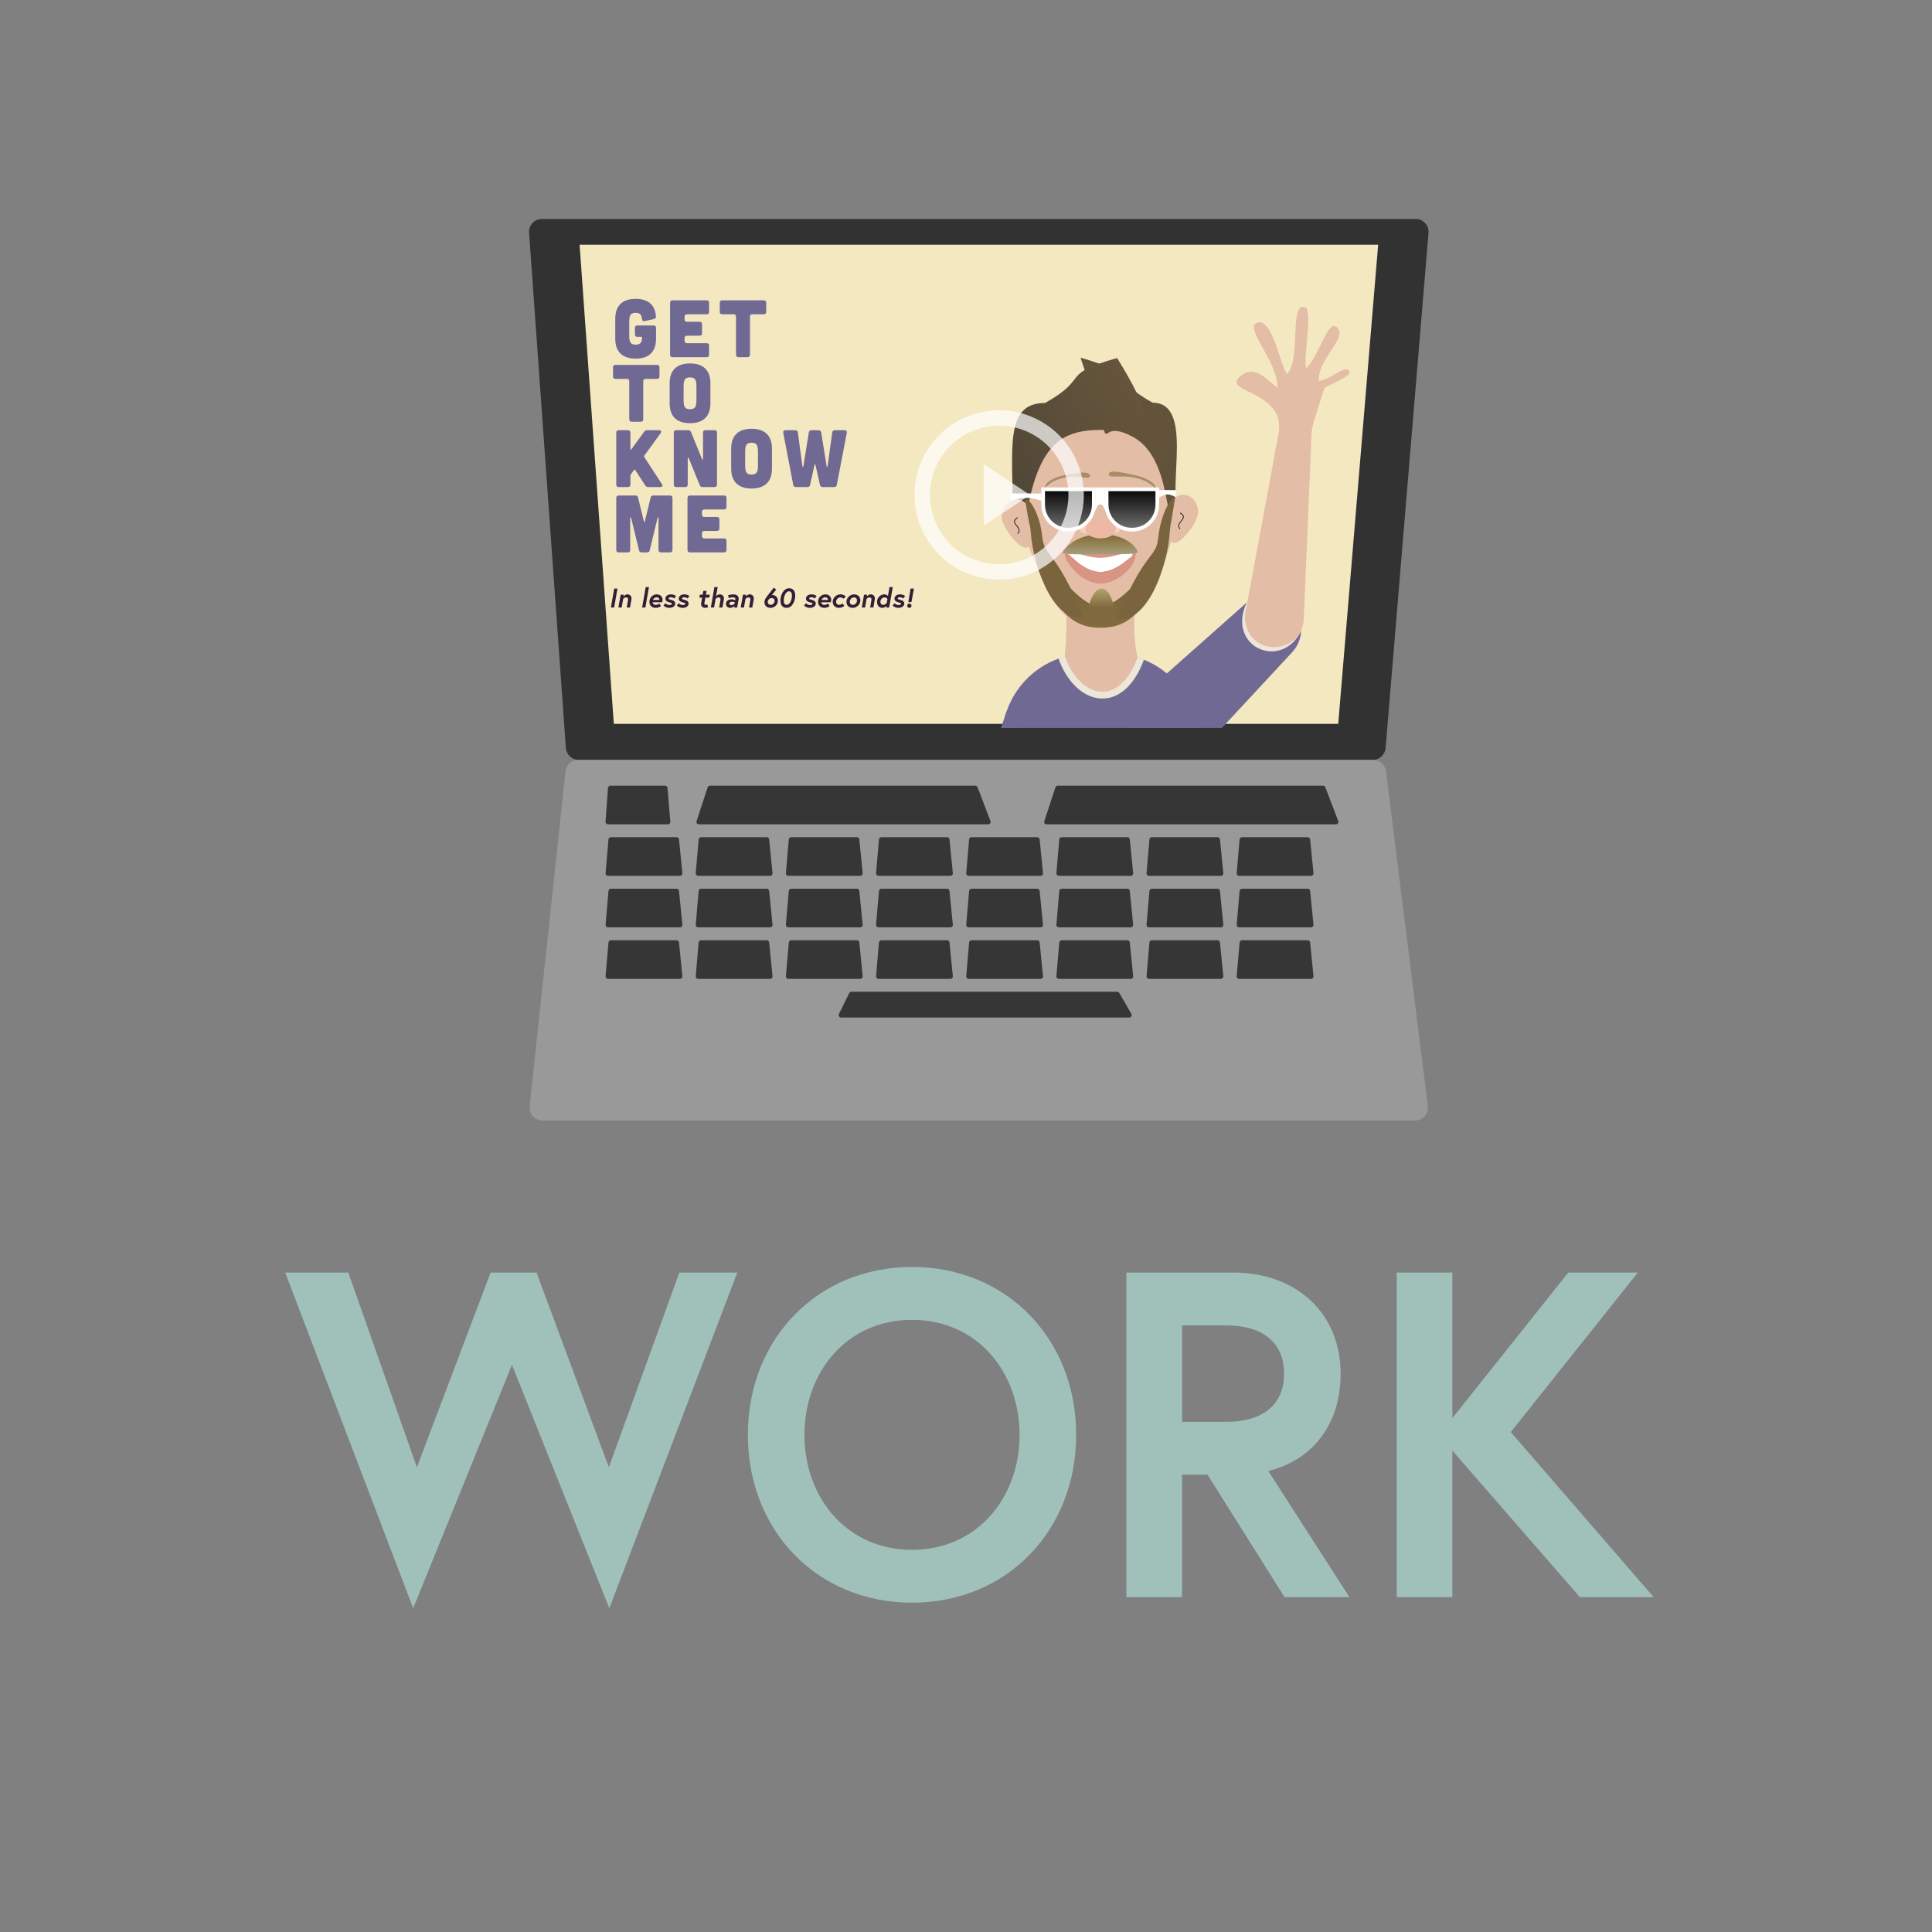 <svg width="150" height="150" viewBox="0 0 150 150" fill="none" xmlns="http://www.w3.org/2000/svg">
<rect x="0" y="0" width="150" height="150" fill="#808080" stroke="none"/>
<path d="M57.244 98.8H52.744L47.272 113.92L41.656 98.8H38.092L32.368 113.92L27.04 98.8H22.144L32.08 124.864L39.748 105.964L47.308 124.864L57.244 98.8ZM70.808 98.368C63.464 98.368 58.064 103.948 58.064 111.4C58.064 118.852 63.464 124.432 70.808 124.432C78.152 124.432 83.552 118.852 83.552 111.4C83.552 103.948 78.152 98.368 70.808 98.368ZM70.808 120.328C65.732 120.328 62.456 116.26 62.456 111.4C62.456 106.54 65.732 102.472 70.808 102.472C75.884 102.472 79.16 106.54 79.16 111.4C79.16 116.26 75.884 120.328 70.808 120.328ZM87.453 124H91.773V114.496H93.753L99.729 124H104.769L98.469 114.208C102.069 113.308 104.085 110.428 104.085 106.648C104.085 102.04 100.737 98.8 95.733 98.8H87.453V124ZM95.193 110.392H91.773V102.904H95.193C97.965 102.904 99.693 104.164 99.693 106.648C99.693 109.132 97.965 110.392 95.193 110.392ZM112.761 98.8H108.441V124H112.761V112.624L122.661 124H128.385L117.297 111.184L127.161 98.8H121.761L112.761 110.104V98.8Z" fill="#A0C1B9"/>
<path d="M41.077 18.071C41.035 17.492 41.494 17 42.074 17H109.913C110.498 17 110.958 17.5 110.91 18.083L107.576 58.083C107.533 58.601 107.1 59 106.58 59H44.931C44.407 59 43.971 58.595 43.934 58.071L41.077 18.071Z" fill="#323232"/>
<path d="M45 19H107L103.9 56.2H47.657L45 19Z" fill="#F4E8C1"/>
<path d="M41.119 85.894C41.055 86.484 41.518 87 42.113 87H109.867C110.469 87 110.934 86.473 110.859 85.876L107.609 59.876C107.547 59.376 107.122 59 106.617 59H44.899C44.388 59 43.959 59.385 43.904 59.894L41.119 85.894Z" fill="#999999"/>
<path d="M47.014 63.799C47.007 63.908 47.093 64 47.202 64H51.858C51.968 64 52.054 63.906 52.045 63.797L51.824 61.172C51.816 61.075 51.734 61 51.637 61H47.391C47.293 61 47.212 61.076 47.204 61.174L47.014 63.799Z" fill="#363636"/>
<path d="M54.081 63.754C54.041 63.875 54.131 64 54.259 64H76.727C76.859 64 76.95 63.868 76.902 63.745L75.896 61.12C75.868 61.048 75.799 61 75.721 61H55.121C55.041 61 54.969 61.052 54.943 61.129L54.081 63.754Z" fill="#363636"/>
<path d="M81.081 63.754C81.041 63.875 81.131 64 81.259 64H103.727C103.859 64 103.949 63.868 103.902 63.745L102.896 61.12C102.868 61.048 102.799 61 102.721 61H82.121C82.04 61 81.969 61.052 81.943 61.129L81.081 63.754Z" fill="#363636"/>
<path d="M65.133 78.73C65.072 78.854 65.162 79 65.301 79H87.676C87.82 79 87.91 78.844 87.838 78.719L86.904 77.094C86.871 77.036 86.809 77 86.742 77H66.102C66.031 77 65.966 77.041 65.934 77.105L65.133 78.73Z" fill="#363636"/>
<path d="M54.017 67.796C54.008 67.906 54.094 68 54.204 68H59.793C59.904 68 59.99 67.904 59.979 67.794L59.717 65.169C59.707 65.073 59.627 65 59.53 65H54.429C54.332 65 54.251 65.075 54.242 65.171L54.017 67.796Z" fill="#363636"/>
<path d="M47.017 67.796C47.008 67.906 47.094 68 47.204 68H52.793C52.904 68 52.99 67.904 52.979 67.794L52.717 65.169C52.707 65.073 52.627 65 52.53 65H47.429C47.332 65 47.251 65.075 47.242 65.171L47.017 67.796Z" fill="#363636"/>
<path d="M61.017 67.796C61.008 67.906 61.094 68 61.204 68H66.793C66.904 68 66.99 67.904 66.979 67.794L66.717 65.169C66.707 65.073 66.627 65 66.53 65H61.429C61.332 65 61.251 65.075 61.242 65.171L61.017 67.796Z" fill="#363636"/>
<path d="M68.017 67.796C68.008 67.906 68.094 68 68.204 68H73.793C73.904 68 73.99 67.904 73.979 67.794L73.717 65.169C73.707 65.073 73.627 65 73.53 65H68.429C68.332 65 68.251 65.075 68.242 65.171L68.017 67.796Z" fill="#363636"/>
<path d="M75.017 67.796C75.008 67.906 75.094 68 75.204 68H80.793C80.904 68 80.99 67.904 80.979 67.794L80.717 65.169C80.707 65.073 80.627 65 80.53 65H75.429C75.332 65 75.251 65.075 75.242 65.171L75.017 67.796Z" fill="#363636"/>
<path d="M82.017 67.796C82.008 67.906 82.094 68 82.204 68H87.793C87.904 68 87.99 67.904 87.979 67.794L87.717 65.169C87.707 65.073 87.627 65 87.53 65H82.429C82.332 65 82.251 65.075 82.242 65.171L82.017 67.796Z" fill="#363636"/>
<path d="M89.017 67.796C89.008 67.906 89.094 68 89.204 68H94.793C94.904 68 94.99 67.904 94.979 67.794L94.717 65.169C94.707 65.073 94.627 65 94.53 65H89.429C89.332 65 89.251 65.075 89.242 65.171L89.017 67.796Z" fill="#363636"/>
<path d="M96.017 67.796C96.008 67.906 96.094 68 96.204 68H101.793C101.904 68 101.99 67.904 101.979 67.794L101.717 65.169C101.707 65.073 101.627 65 101.53 65H96.429C96.332 65 96.251 65.075 96.242 65.171L96.017 67.796Z" fill="#363636"/>
<path d="M54.017 71.796C54.008 71.906 54.094 72 54.204 72H59.793C59.904 72 59.99 71.904 59.979 71.794L59.717 69.169C59.707 69.073 59.627 69 59.53 69H54.429C54.332 69 54.251 69.075 54.242 69.171L54.017 71.796Z" fill="#363636"/>
<path d="M47.017 71.796C47.008 71.906 47.094 72 47.204 72H52.793C52.904 72 52.99 71.904 52.979 71.794L52.717 69.169C52.707 69.073 52.627 69 52.53 69H47.429C47.332 69 47.251 69.075 47.242 69.171L47.017 71.796Z" fill="#363636"/>
<path d="M61.017 71.796C61.008 71.906 61.094 72 61.204 72H66.793C66.904 72 66.99 71.904 66.979 71.794L66.717 69.169C66.707 69.073 66.627 69 66.53 69H61.429C61.332 69 61.251 69.075 61.242 69.171L61.017 71.796Z" fill="#363636"/>
<path d="M68.017 71.796C68.008 71.906 68.094 72 68.204 72H73.793C73.904 72 73.99 71.904 73.979 71.794L73.717 69.169C73.707 69.073 73.627 69 73.53 69H68.429C68.332 69 68.251 69.075 68.242 69.171L68.017 71.796Z" fill="#363636"/>
<path d="M75.017 71.796C75.008 71.906 75.094 72 75.204 72H80.793C80.904 72 80.99 71.904 80.979 71.794L80.717 69.169C80.707 69.073 80.627 69 80.53 69H75.429C75.332 69 75.251 69.075 75.242 69.171L75.017 71.796Z" fill="#363636"/>
<path d="M82.017 71.796C82.008 71.906 82.094 72 82.204 72H87.793C87.904 72 87.99 71.904 87.979 71.794L87.717 69.169C87.707 69.073 87.627 69 87.53 69H82.429C82.332 69 82.251 69.075 82.242 69.171L82.017 71.796Z" fill="#363636"/>
<path d="M89.017 71.796C89.008 71.906 89.094 72 89.204 72H94.793C94.904 72 94.99 71.904 94.979 71.794L94.717 69.169C94.707 69.073 94.627 69 94.53 69H89.429C89.332 69 89.251 69.075 89.242 69.171L89.017 71.796Z" fill="#363636"/>
<path d="M96.017 71.796C96.008 71.906 96.094 72 96.204 72H101.793C101.904 72 101.99 71.904 101.979 71.794L101.717 69.169C101.707 69.073 101.627 69 101.53 69H96.429C96.332 69 96.251 69.075 96.242 69.171L96.017 71.796Z" fill="#363636"/>
<path d="M54.017 75.796C54.008 75.906 54.094 76 54.204 76H59.793C59.904 76 59.99 75.904 59.979 75.794L59.717 73.169C59.707 73.073 59.627 73 59.53 73H54.429C54.332 73 54.251 73.075 54.242 73.171L54.017 75.796Z" fill="#363636"/>
<path d="M47.017 75.796C47.008 75.906 47.094 76 47.204 76H52.793C52.904 76 52.99 75.904 52.979 75.794L52.717 73.169C52.707 73.073 52.627 73 52.53 73H47.429C47.332 73 47.251 73.075 47.242 73.171L47.017 75.796Z" fill="#363636"/>
<path d="M61.017 75.796C61.008 75.906 61.094 76 61.204 76H66.793C66.904 76 66.99 75.904 66.979 75.794L66.717 73.169C66.707 73.073 66.627 73 66.53 73H61.429C61.332 73 61.251 73.075 61.242 73.171L61.017 75.796Z" fill="#363636"/>
<path d="M68.017 75.796C68.008 75.906 68.094 76 68.204 76H73.793C73.904 76 73.99 75.904 73.979 75.794L73.717 73.169C73.707 73.073 73.627 73 73.53 73H68.429C68.332 73 68.251 73.075 68.242 73.171L68.017 75.796Z" fill="#363636"/>
<path d="M75.017 75.796C75.008 75.906 75.094 76 75.204 76H80.793C80.904 76 80.99 75.904 80.979 75.794L80.717 73.169C80.707 73.073 80.627 73 80.53 73H75.429C75.332 73 75.251 73.075 75.242 73.171L75.017 75.796Z" fill="#363636"/>
<path d="M82.017 75.796C82.008 75.906 82.094 76 82.204 76H87.793C87.904 76 87.99 75.904 87.979 75.794L87.717 73.169C87.707 73.073 87.627 73 87.53 73H82.429C82.332 73 82.251 73.075 82.242 73.171L82.017 75.796Z" fill="#363636"/>
<path d="M89.017 75.796C89.008 75.906 89.094 76 89.204 76H94.793C94.904 76 94.99 75.904 94.979 75.794L94.717 73.169C94.707 73.073 94.627 73 94.53 73H89.429C89.332 73 89.251 73.075 89.242 73.171L89.017 75.796Z" fill="#363636"/>
<path d="M96.017 75.796C96.008 75.906 96.094 76 96.204 76H101.793C101.904 76 101.99 75.904 101.979 75.794L101.717 73.169C101.707 73.073 101.627 73 101.53 73H96.429C96.332 73 96.251 73.075 96.242 73.171L96.017 75.796Z" fill="#363636"/>
<g clip-path="url(#clip0_141_3068)">
<path d="M50.016 35.476C49.991 35.444 49.997 35.419 50.016 35.388L51.29 33.635C51.378 33.502 51.328 33.401 51.17 33.401H50.236C50.136 33.401 50.066 33.439 50.01 33.521L49.019 34.883C48.988 34.934 48.944 34.921 48.944 34.858V33.59C48.944 33.464 48.881 33.401 48.755 33.401H48.035C47.916 33.401 47.846 33.464 47.846 33.59V37.627C47.846 37.746 47.916 37.816 48.035 37.816H48.755C48.881 37.816 48.944 37.746 48.944 37.627V36.927C48.944 36.895 48.95 36.87 48.969 36.845L49.227 36.491C49.253 36.454 49.291 36.454 49.316 36.491L50.098 37.69C50.154 37.778 50.224 37.816 50.325 37.816H51.271C51.422 37.816 51.479 37.715 51.391 37.589L50.016 35.476ZM53.428 33.401C53.535 33.401 53.605 33.445 53.649 33.546L54.506 35.646C54.532 35.703 54.582 35.691 54.582 35.627V33.59C54.582 33.464 54.651 33.401 54.771 33.401H55.477C55.604 33.401 55.667 33.464 55.667 33.59V37.627C55.667 37.746 55.604 37.816 55.477 37.816H54.55C54.443 37.816 54.374 37.772 54.33 37.671L53.472 35.571C53.447 35.514 53.396 35.526 53.396 35.59V37.627C53.396 37.746 53.333 37.816 53.207 37.816H52.501C52.381 37.816 52.312 37.746 52.312 37.627V33.59C52.312 33.464 52.381 33.401 52.501 33.401H53.428ZM59.935 34.82C59.935 34.404 59.847 33.288 58.352 33.288C56.858 33.288 56.769 34.404 56.769 34.82V36.397C56.769 36.813 56.858 37.929 58.352 37.929C59.847 37.929 59.935 36.813 59.935 36.397V34.82ZM58.85 36.063C58.85 36.548 58.819 36.845 58.352 36.845C57.886 36.845 57.854 36.548 57.854 36.063V35.154C57.854 34.669 57.886 34.372 58.352 34.372C58.819 34.372 58.85 34.669 58.85 35.154V36.063ZM60.812 33.609C60.787 33.477 60.85 33.401 60.982 33.401H61.733C61.846 33.401 61.928 33.458 61.941 33.565L62.3 36.195C62.313 36.258 62.363 36.258 62.376 36.195L62.799 33.565C62.818 33.458 62.893 33.401 63.007 33.401H63.549C63.663 33.401 63.738 33.458 63.757 33.565L64.18 36.195C64.192 36.258 64.243 36.258 64.255 36.195L64.615 33.565C64.627 33.458 64.709 33.401 64.823 33.401H65.573C65.706 33.401 65.769 33.477 65.744 33.609L64.968 37.652C64.949 37.759 64.873 37.816 64.76 37.816H63.871C63.757 37.816 63.688 37.759 63.663 37.652L63.316 36.1C63.303 36.037 63.253 36.037 63.24 36.1L62.893 37.652C62.868 37.759 62.799 37.816 62.685 37.816H61.796C61.682 37.816 61.607 37.759 61.588 37.652L60.812 33.609Z" fill="#706993"/>
<path d="M49.341 38.473C49.455 38.473 49.518 38.536 49.543 38.643L49.991 40.478C50.003 40.541 50.054 40.541 50.066 40.478L50.514 38.643C50.539 38.536 50.602 38.473 50.716 38.473H52.021C52.147 38.473 52.21 38.536 52.21 38.662V42.698C52.21 42.818 52.147 42.887 52.021 42.887H51.315C51.195 42.887 51.126 42.818 51.126 42.698V40.213C51.126 40.169 51.069 40.163 51.056 40.207L50.445 42.723C50.419 42.831 50.35 42.887 50.236 42.887H49.82C49.707 42.887 49.637 42.831 49.612 42.723L49 40.207C48.988 40.163 48.931 40.169 48.931 40.213V42.698C48.931 42.818 48.868 42.887 48.742 42.887H48.035C47.909 42.887 47.846 42.818 47.846 42.698V38.662C47.846 38.536 47.909 38.473 48.035 38.473H49.341ZM56.215 38.473C56.341 38.473 56.404 38.536 56.404 38.662V39.368C56.404 39.488 56.341 39.557 56.215 39.557H54.689C54.569 39.557 54.5 39.62 54.5 39.747V39.949C54.5 40.068 54.569 40.138 54.689 40.138H55.666C55.792 40.138 55.856 40.201 55.856 40.327V41.033C55.856 41.153 55.792 41.222 55.666 41.222H54.689C54.569 41.222 54.5 41.285 54.5 41.412V41.613C54.5 41.733 54.569 41.803 54.689 41.803H56.215C56.341 41.803 56.404 41.866 56.404 41.992V42.698C56.404 42.824 56.341 42.887 56.215 42.887H53.566C53.447 42.887 53.377 42.818 53.377 42.698V38.662C53.377 38.536 53.447 38.473 53.566 38.473H56.215Z" fill="#706993"/>
<path d="M48.855 29.604C48.855 29.478 48.792 29.415 48.666 29.415H47.783C47.663 29.415 47.594 29.345 47.594 29.225V28.519C47.594 28.393 47.663 28.33 47.783 28.33H51.012C51.138 28.33 51.201 28.393 51.201 28.519V29.225C51.201 29.345 51.138 29.415 51.012 29.415H50.129C50.01 29.415 49.94 29.478 49.94 29.604V32.555C49.94 32.675 49.877 32.744 49.751 32.744H49.045C48.925 32.744 48.855 32.675 48.855 32.555V29.604ZM55.156 29.749C55.156 29.333 55.068 28.216 53.573 28.216C52.078 28.216 51.99 29.333 51.99 29.749V31.325C51.99 31.742 52.078 32.858 53.573 32.858C55.068 32.858 55.156 31.742 55.156 31.325V29.749ZM54.071 30.991C54.071 31.477 54.039 31.773 53.573 31.773C53.106 31.773 53.075 31.477 53.075 30.991V30.083C53.075 29.597 53.106 29.301 53.573 29.301C54.039 29.301 54.071 29.597 54.071 30.083V30.991Z" fill="#706993"/>
<path d="M47.769 26.311C47.769 26.728 47.857 27.844 49.352 27.844C50.846 27.844 50.935 26.728 50.935 26.311V25.46C50.935 25.334 50.872 25.271 50.746 25.271H49.484C49.364 25.271 49.295 25.334 49.295 25.46V25.965C49.295 26.084 49.364 26.154 49.484 26.154H49.85C49.85 26.463 49.819 26.759 49.352 26.759C48.885 26.759 48.854 26.463 48.854 25.977V25.069C48.854 24.583 48.885 24.287 49.352 24.287C49.711 24.287 49.819 24.464 49.844 24.766C49.856 24.899 49.926 24.956 50.052 24.93L50.764 24.773C50.878 24.747 50.935 24.678 50.928 24.564C50.897 24.073 50.676 23.202 49.352 23.202C47.857 23.202 47.769 24.319 47.769 24.735V26.311ZM54.864 23.316C54.99 23.316 55.053 23.379 55.053 23.505V24.211C55.053 24.331 54.99 24.401 54.864 24.401H53.338C53.218 24.401 53.149 24.464 53.149 24.59V24.791C53.149 24.911 53.218 24.981 53.338 24.981H54.316C54.442 24.981 54.505 25.044 54.505 25.17V25.876C54.505 25.996 54.442 26.065 54.316 26.065H53.338C53.218 26.065 53.149 26.128 53.149 26.255V26.456C53.149 26.576 53.218 26.646 53.338 26.646H54.864C54.99 26.646 55.053 26.709 55.053 26.835V27.541C55.053 27.667 54.99 27.73 54.864 27.73H52.215C52.096 27.73 52.026 27.661 52.026 27.541V23.505C52.026 23.379 52.096 23.316 52.215 23.316H54.864ZM57.144 24.59C57.144 24.464 57.08 24.401 56.954 24.401H56.071C55.952 24.401 55.882 24.331 55.882 24.211V23.505C55.882 23.379 55.952 23.316 56.071 23.316H59.3C59.426 23.316 59.489 23.379 59.489 23.505V24.211C59.489 24.331 59.426 24.401 59.3 24.401H58.417C58.298 24.401 58.228 24.464 58.228 24.59V27.541C58.228 27.661 58.165 27.73 58.039 27.73H57.333C57.213 27.73 57.144 27.661 57.144 27.541V24.59Z" fill="#706993"/>
<path d="M47.429 47.169H47.681L47.94 45.697H47.688L47.429 47.169ZM48.715 46.147C48.522 46.147 48.398 46.318 48.398 46.318L48.423 46.173H48.188L48.013 47.169H48.265L48.383 46.501C48.383 46.501 48.48 46.383 48.61 46.383C48.719 46.383 48.787 46.444 48.761 46.587L48.661 47.169H48.913L49.022 46.545C49.064 46.305 48.915 46.147 48.715 46.147ZM49.854 47.169H50.106L50.386 45.58H50.134L49.854 47.169ZM50.98 46.147C50.696 46.147 50.419 46.393 50.419 46.721C50.419 46.969 50.579 47.194 50.913 47.194C51.155 47.194 51.316 47.056 51.316 47.056L51.199 46.862C51.199 46.862 51.087 46.963 50.913 46.963C50.755 46.963 50.667 46.849 50.665 46.761H51.413C51.438 46.633 51.441 46.599 51.441 46.568C51.441 46.316 51.26 46.147 50.98 46.147ZM50.692 46.578C50.719 46.49 50.82 46.377 50.98 46.377C51.134 46.377 51.197 46.475 51.197 46.559C51.197 46.566 51.194 46.572 51.194 46.578H50.692ZM51.514 47.014C51.514 47.014 51.687 47.194 51.962 47.194C52.194 47.194 52.425 47.081 52.425 46.864C52.425 46.677 52.269 46.61 52.118 46.576C51.968 46.543 51.91 46.522 51.91 46.471C51.91 46.393 52.011 46.368 52.088 46.368C52.223 46.368 52.355 46.463 52.355 46.463L52.486 46.271C52.486 46.271 52.339 46.147 52.088 46.147C51.832 46.147 51.662 46.297 51.662 46.475C51.662 46.646 51.805 46.732 51.979 46.77C52.111 46.799 52.168 46.812 52.168 46.871C52.168 46.946 52.074 46.974 51.962 46.974C51.784 46.974 51.662 46.833 51.662 46.833L51.514 47.014ZM52.552 47.014C52.552 47.014 52.724 47.194 52.999 47.194C53.231 47.194 53.462 47.081 53.462 46.864C53.462 46.677 53.306 46.61 53.155 46.576C53.006 46.543 52.947 46.522 52.947 46.471C52.947 46.393 53.048 46.368 53.126 46.368C53.26 46.368 53.393 46.463 53.393 46.463L53.523 46.271C53.523 46.271 53.376 46.147 53.126 46.147C52.869 46.147 52.699 46.297 52.699 46.475C52.699 46.646 52.842 46.732 53.016 46.77C53.149 46.799 53.206 46.812 53.206 46.871C53.206 46.946 53.111 46.974 52.999 46.974C52.821 46.974 52.699 46.833 52.699 46.833L52.552 47.014ZM54.297 46.4H54.514L54.438 46.831C54.4 47.043 54.543 47.194 54.734 47.194C54.88 47.194 54.98 47.133 54.98 47.133L54.909 46.923C54.909 46.923 54.854 46.959 54.8 46.959C54.732 46.959 54.671 46.934 54.692 46.812L54.766 46.4H55.067L55.107 46.173H54.806L54.858 45.876H54.606L54.554 46.173H54.337L54.297 46.4ZM55.891 46.147C55.741 46.147 55.636 46.246 55.594 46.292L55.72 45.58H55.468L55.189 47.169H55.441L55.559 46.501C55.559 46.501 55.655 46.383 55.786 46.383C55.895 46.383 55.962 46.444 55.937 46.587L55.836 47.169H56.088L56.198 46.545C56.24 46.305 56.09 46.147 55.891 46.147ZM56.783 46.984C56.712 46.984 56.623 46.961 56.623 46.873C56.623 46.759 56.749 46.715 56.836 46.715C56.972 46.715 57.054 46.765 57.054 46.765L57.035 46.868C57.035 46.868 56.934 46.984 56.783 46.984ZM56.93 46.147C56.722 46.147 56.525 46.223 56.525 46.223L56.59 46.438C56.59 46.438 56.749 46.372 56.895 46.372C57.004 46.372 57.115 46.414 57.092 46.545L57.08 46.612C57.08 46.612 56.97 46.53 56.796 46.53C56.579 46.53 56.363 46.656 56.363 46.881C56.363 47.053 56.485 47.194 56.691 47.194C56.89 47.194 57.023 47.043 57.023 47.043L57.002 47.169H57.235L57.346 46.53C57.386 46.303 57.216 46.147 56.93 46.147ZM58.211 46.147C58.017 46.147 57.893 46.318 57.893 46.318L57.919 46.173H57.683L57.509 47.169H57.761L57.879 46.501C57.879 46.501 57.975 46.383 58.106 46.383C58.215 46.383 58.282 46.444 58.257 46.587L58.156 47.169H58.408L58.518 46.545C58.56 46.305 58.41 46.147 58.211 46.147ZM60.266 45.775L60.073 45.628C60.073 45.628 59.535 46.32 59.505 46.362C59.421 46.482 59.35 46.616 59.35 46.749C59.35 46.965 59.486 47.194 59.827 47.194C60.121 47.194 60.397 46.948 60.397 46.641C60.397 46.412 60.237 46.198 59.98 46.198C59.957 46.198 59.926 46.204 59.926 46.204L60.266 45.775ZM59.913 46.433C60.041 46.433 60.138 46.513 60.138 46.641C60.138 46.82 59.995 46.959 59.833 46.959C59.705 46.959 59.608 46.879 59.608 46.749C59.608 46.576 59.747 46.433 59.913 46.433ZM61.262 45.672C60.839 45.672 60.595 46.192 60.595 46.618C60.595 46.946 60.728 47.194 61.077 47.194C61.501 47.194 61.741 46.671 61.741 46.244C61.741 45.918 61.608 45.672 61.262 45.672ZM61.077 46.959C60.919 46.959 60.849 46.816 60.849 46.618C60.849 46.316 61.001 45.908 61.262 45.908C61.417 45.908 61.486 46.049 61.486 46.244C61.486 46.547 61.335 46.959 61.077 46.959ZM62.427 47.014C62.427 47.014 62.599 47.194 62.875 47.194C63.106 47.194 63.337 47.081 63.337 46.864C63.337 46.677 63.182 46.61 63.03 46.576C62.881 46.543 62.822 46.522 62.822 46.471C62.822 46.393 62.923 46.368 63.001 46.368C63.135 46.368 63.268 46.463 63.268 46.463L63.398 46.271C63.398 46.271 63.251 46.147 63.001 46.147C62.744 46.147 62.574 46.297 62.574 46.475C62.574 46.646 62.717 46.732 62.892 46.77C63.024 46.799 63.081 46.812 63.081 46.871C63.081 46.946 62.986 46.974 62.875 46.974C62.696 46.974 62.574 46.833 62.574 46.833L62.427 47.014ZM64.072 46.147C63.788 46.147 63.51 46.393 63.51 46.721C63.51 46.969 63.67 47.194 64.004 47.194C64.246 47.194 64.408 47.056 64.408 47.056L64.29 46.862C64.29 46.862 64.179 46.963 64.004 46.963C63.847 46.963 63.758 46.849 63.756 46.761H64.505C64.53 46.633 64.532 46.599 64.532 46.568C64.532 46.316 64.351 46.147 64.072 46.147ZM63.784 46.578C63.811 46.49 63.912 46.377 64.072 46.377C64.225 46.377 64.288 46.475 64.288 46.559C64.288 46.566 64.286 46.572 64.286 46.578H63.784ZM65.146 46.959C65.008 46.959 64.913 46.858 64.913 46.728C64.913 46.549 65.062 46.383 65.247 46.383C65.405 46.383 65.483 46.486 65.483 46.486L65.663 46.332C65.663 46.332 65.552 46.147 65.247 46.147C64.945 46.147 64.652 46.395 64.652 46.728C64.652 46.976 64.825 47.194 65.146 47.194C65.39 47.194 65.552 47.039 65.552 47.039L65.415 46.847C65.415 46.847 65.317 46.959 65.146 46.959ZM66.303 46.147C66.017 46.147 65.718 46.395 65.718 46.728C65.718 46.976 65.886 47.194 66.214 47.194C66.5 47.194 66.799 46.944 66.799 46.614C66.799 46.366 66.631 46.147 66.303 46.147ZM66.214 46.959C66.061 46.959 65.979 46.856 65.979 46.728C65.979 46.549 66.111 46.383 66.303 46.383C66.456 46.383 66.538 46.486 66.538 46.614C66.538 46.793 66.406 46.959 66.214 46.959ZM67.611 46.147C67.418 46.147 67.294 46.318 67.294 46.318L67.319 46.173H67.084L66.909 47.169H67.162L67.279 46.501C67.279 46.501 67.376 46.383 67.506 46.383C67.616 46.383 67.683 46.444 67.658 46.587L67.557 47.169H67.809L67.918 46.545C67.96 46.305 67.811 46.147 67.611 46.147ZM69.314 45.58H69.061L68.94 46.271C68.94 46.271 68.847 46.147 68.658 46.147C68.382 46.147 68.092 46.383 68.092 46.732C68.092 47.016 68.273 47.194 68.494 47.194C68.7 47.194 68.822 47.039 68.822 47.039L68.801 47.169H69.034L69.314 45.58ZM68.845 46.81C68.845 46.81 68.75 46.959 68.58 46.959C68.431 46.959 68.353 46.864 68.353 46.732C68.353 46.545 68.492 46.383 68.681 46.383C68.847 46.383 68.898 46.511 68.898 46.511L68.845 46.81ZM69.301 47.014C69.301 47.014 69.473 47.194 69.749 47.194C69.98 47.194 70.211 47.081 70.211 46.864C70.211 46.677 70.056 46.61 69.904 46.576C69.755 46.543 69.696 46.522 69.696 46.471C69.696 46.393 69.797 46.368 69.875 46.368C70.009 46.368 70.142 46.463 70.142 46.463L70.272 46.271C70.272 46.271 70.125 46.147 69.875 46.147C69.618 46.147 69.448 46.297 69.448 46.475C69.448 46.646 69.591 46.732 69.766 46.77C69.898 46.799 69.955 46.812 69.955 46.871C69.955 46.946 69.86 46.974 69.749 46.974C69.57 46.974 69.448 46.833 69.448 46.833L69.301 47.014ZM70.958 45.697H70.698L70.523 46.749H70.763L70.958 45.697ZM70.437 47.028C70.437 47.121 70.511 47.194 70.603 47.194C70.696 47.194 70.769 47.121 70.769 47.028C70.769 46.936 70.696 46.862 70.603 46.862C70.511 46.862 70.437 46.936 70.437 47.028Z" fill="#331E38"/>
<path d="M88.068 48.512C88.068 52.679 89.537 51.073 85.638 51.073C81.739 51.073 82.796 52.679 82.796 48.512C82.796 44.345 81.739 40.967 85.638 40.967C89.537 40.967 88.068 44.345 88.068 48.512Z" fill="#E4BDA7"/>
<path d="M100.364 47.118C99.404 46.036 97.748 45.938 96.666 46.898L88.92 53.771C88.253 54.363 87.871 55.213 87.871 56.105V56.105C87.871 58.941 91.348 60.307 93.278 58.228L100.324 50.639C101.242 49.651 101.259 48.127 100.364 47.118V47.118Z" fill="#706993"/>
<path d="M97.189 46.588C95.288 49.946 99.453 51.82 100.832 48.775" stroke="#EDE7D9" stroke-width="0.521"/>
<path d="M96.74 48.564C97.433 51.079 101.119 50.658 101.228 48.052L101.84 33.378C101.897 32.01 100.027 31.566 99.463 32.813V32.813C99.421 32.904 99.391 33 99.373 33.099L96.696 47.541C96.633 47.881 96.648 48.231 96.74 48.564V48.564Z" fill="#E4BDA7"/>
<path d="M77.816 57.748C77.595 53.953 80.613 50.753 84.416 50.753H86.361C90.012 50.753 92.972 53.712 92.972 57.364V77.56H77.408L78.383 69.18C78.427 68.799 78.438 68.415 78.416 68.031L77.816 57.748Z" fill="#706993"/>
<path d="M91.306 40.725C89.849 45.912 88.747 48.723 85.398 48.723C82.049 48.723 81.338 46.068 79.178 40.725C79.178 36.46 81.893 33.003 85.242 33.003C88.591 33.003 91.306 36.46 91.306 40.725Z" fill="#E4BDA7"/>
<path d="M88.016 33.954C91.566 35.939 90.106 43.442 91.986 40.079C90.031 39.535 93.102 31.263 89.484 31.263C85.934 29.278 88.443 29.065 83.889 27.771C87.145 37.255 84.465 31.969 88.016 33.954Z" fill="url(#paint0_linear_141_3068)"/>
<path d="M82.607 33.978C79.056 35.963 80.037 44.142 78.636 40.104C78.636 34.799 77.955 31.287 81.138 31.287C84.688 29.302 82.179 29.089 86.733 27.796C92.009 36.334 86.157 31.993 82.607 33.978Z" fill="url(#paint1_linear_141_3068)"/>
<path d="M80.084 40.125C80.084 40.868 80.288 42.528 79.65 42.528C79.012 42.528 77.772 40.868 77.772 40.125C77.772 39.383 78.29 38.781 78.928 38.781C79.566 38.781 80.084 39.383 80.084 40.125Z" fill="#E4BDA7"/>
<path d="M90.713 39.761C90.713 40.504 90.508 42.164 91.146 42.164C91.784 42.164 93.024 40.504 93.024 39.761C93.024 39.018 92.507 38.416 91.869 38.416C91.23 38.416 90.713 39.018 90.713 39.761Z" fill="#E4BDA7"/>
<path d="M83.042 47.042C82.632 46.583 82.289 46.008 81.938 45.337C82.244 45.696 82.571 46.058 82.908 46.383C83.271 46.735 83.662 47.063 84.067 47.307C84.467 47.547 84.927 47.734 85.414 47.734C85.894 47.734 86.351 47.558 86.754 47.328C87.162 47.096 87.558 46.782 87.928 46.444C88.247 46.152 88.559 45.831 88.853 45.509C88.485 46.19 88.149 46.731 87.76 47.149C87.204 47.745 86.534 48.089 85.414 48.089C84.324 48.089 83.621 47.69 83.042 47.042Z" stroke="url(#paint2_linear_141_3068)" stroke-width="1.301"/>
<path d="M88.053 42.944C88.053 43.381 87.781 43.794 87.304 44.103C86.829 44.413 86.165 44.608 85.424 44.608C84.684 44.608 84.02 44.413 83.544 44.103C83.068 43.794 82.796 43.381 82.796 42.944C82.796 42.831 82.814 42.765 82.835 42.728C82.853 42.696 82.877 42.678 82.915 42.668C82.96 42.656 83.025 42.655 83.116 42.669C83.207 42.684 83.313 42.711 83.436 42.748C83.519 42.773 83.61 42.802 83.706 42.833C84.169 42.982 84.773 43.176 85.424 43.176C86.076 43.176 86.679 42.982 87.143 42.833C87.239 42.802 87.329 42.773 87.412 42.748C87.536 42.711 87.642 42.684 87.732 42.669C87.824 42.655 87.889 42.656 87.933 42.668C87.972 42.678 87.996 42.696 88.014 42.728C88.035 42.765 88.053 42.831 88.053 42.944Z" fill="white" stroke="#D99584" stroke-width="0.26"/>
<path d="M88.339 42.867C88.339 42.982 87.709 43.049 85.504 43.049C83.299 43.049 82.509 43.034 82.509 42.919C82.509 42.804 83.299 41.487 85.504 41.487C87.709 41.487 88.339 42.752 88.339 42.867Z" fill="url(#paint3_linear_141_3068)"/>
<path d="M86.631 47.957C86.631 48.145 85.98 47.563 85.517 48.436C85.017 47.511 84.34 48.23 84.34 48.042C84.34 47.854 84.65 45.704 85.517 45.704C86.383 45.704 86.631 47.769 86.631 47.957Z" fill="url(#paint4_linear_141_3068)"/>
<path d="M85.001 41.033C85.24 40.993 84.775 41.416 84.458 41.416C84.043 41.416 83.787 41.289 83.883 41.065C83.883 40.871 84.14 40.714 84.458 40.714C84.775 40.714 85.192 41.001 85.001 41.033Z" fill="#F8D1BC"/>
<path d="M85.801 41.033C85.562 40.993 86.027 41.416 86.344 41.416C86.76 41.416 87.015 41.289 86.919 41.065C86.919 40.871 86.662 40.714 86.344 40.714C86.027 40.714 85.61 41.001 85.801 41.033Z" fill="#F8D1BC"/>
<path d="M80.987 37.987H84.923V39.182C84.923 40.253 84.055 41.121 82.985 41.121H82.926C81.855 41.121 80.987 40.253 80.987 39.182V37.987Z" fill="url(#paint5_linear_141_3068)" stroke="white" stroke-width="0.287"/>
<path d="M85.917 37.987H89.853V39.182C89.853 40.253 88.986 41.121 87.915 41.121H87.856C86.785 41.121 85.917 40.253 85.917 39.182V37.987Z" fill="url(#paint6_linear_141_3068)" stroke="white" stroke-width="0.287"/>
<path d="M86.049 39.301C86.049 39.246 86.033 39.192 86.001 39.142C85.97 39.091 85.924 39.045 85.866 39.007C85.808 38.968 85.739 38.937 85.663 38.916C85.588 38.895 85.506 38.885 85.424 38.885C85.342 38.885 85.261 38.895 85.185 38.916C85.109 38.937 85.041 38.968 84.983 39.007C84.925 39.045 84.879 39.091 84.847 39.142C84.816 39.192 84.8 39.246 84.8 39.301L84.983 39.743C84.983 39.725 85.219 39.264 85.23 39.247C85.24 39.23 85.256 39.215 85.275 39.202C85.295 39.189 85.318 39.178 85.344 39.171C85.369 39.164 85.397 39.16 85.424 39.16C85.452 39.16 85.479 39.164 85.505 39.171C85.531 39.178 85.554 39.189 85.573 39.202C85.593 39.215 85.609 39.23 85.619 39.247C85.63 39.264 85.866 39.725 85.866 39.743L86.049 39.301Z" fill="white"/>
<rect x="85.06" y="37.844" width="0.729" height="1.197" fill="white"/>
<path d="M88.339 51.377C88.339 52.813 87.069 54.188 85.502 54.188C83.936 54.188 82.665 52.605 82.665 51.169C82.665 49.733 83.727 50.288 85.293 50.288C86.86 50.288 88.339 49.941 88.339 51.377Z" fill="#E4BDA7"/>
<path d="M96.433 29.103C97.937 28.008 99.223 30.937 100.066 30.323C101.265 31.969 100.114 33.659 99.514 35.286C98.01 36.382 100.126 33.492 98.928 31.847C97.729 30.201 94.929 30.199 96.433 29.103Z" fill="#E4BDA7"/>
<path d="M97.926 25.025C99.171 25.481 99.504 29.636 100.546 29.688C100.444 31.721 102.504 32.999 101.014 33.888C99.156 33.794 99.069 32.1 99.171 30.067C99.273 28.034 96.068 24.931 97.926 25.025Z" fill="#E4BDA7"/>
<path d="M101.437 23.91C101.908 25.117 100.906 28.644 101.653 29.059C100.841 30.517 101.516 32.099 100.1 32.212C98.768 31.47 99.317 30.194 100.129 28.737C100.94 27.28 100.105 23.169 101.437 23.91Z" fill="#E4BDA7"/>
<path d="M103.879 25.485C104.631 26.477 101.613 28.318 102.602 30.27C101.517 31.093 101.248 31.635 100.151 31.255C99.399 30.263 100.229 29.489 101.314 28.665C102.4 27.842 103.126 24.494 103.879 25.485Z" fill="#E4BDA7"/>
<path d="M104.782 28.936C104.522 29.552 102.023 30.133 102.257 30.836C101.366 30.974 101.533 31.262 101.014 30.695C100.888 29.88 101.616 29.69 102.507 29.552C103.399 29.414 104.656 28.121 104.782 28.936Z" fill="#E4BDA7"/>
<path d="M102.839 30.099C102.689 30.556 101.814 33.188 101.83 33.549C101.269 33.575 100.114 29.665 99.826 29.177C99.797 28.532 99.971 29.38 100.533 29.355C101.094 29.33 102.81 29.454 102.839 30.099Z" fill="#E4BDA7"/>
<path d="M78.501 38.312H80.844V38.885C79.925 38.563 79.411 38.582 78.501 38.885V38.312Z" fill="white"/>
<path d="M91.306 38.052H90.005V38.624C90.516 38.302 90.801 38.322 91.306 38.624V38.052Z" fill="white"/>
<path d="M79.014 40.186C78.258 40.635 79.487 40.917 79.014 41.435" stroke="black" stroke-width="0.052"/>
<path d="M91.626 39.822C92.383 40.27 91.153 40.553 91.626 41.071" stroke="black" stroke-width="0.052"/>
<ellipse cx="85.448" cy="41.097" rx="1.182" ry="0.703" fill="#EEB8A7"/>
<path d="M88.14 43.205C88.14 43.751 86.986 45.287 85.433 45.287C83.881 45.287 82.701 43.569 82.701 43.023C82.701 42.477 83.881 44.408 85.433 44.408C86.986 44.408 88.14 42.659 88.14 43.205Z" fill="#D99584"/>
<path d="M88.14 43.205C88.14 43.751 86.986 45.287 85.433 45.287C83.881 45.287 82.701 43.569 82.701 43.023C82.701 42.477 83.881 44.408 85.433 44.408C86.986 44.408 88.14 42.659 88.14 43.205Z" fill="#D99584"/>
<path d="M88.14 43.205C88.14 43.751 86.986 45.287 85.433 45.287C83.881 45.287 82.701 43.569 82.701 43.023C82.701 42.477 83.881 44.408 85.433 44.408C86.986 44.408 88.14 42.659 88.14 43.205Z" fill="#D99584"/>
<path d="M90.775 41.8C90.613 43.458 89.39 48.306 86.709 48.072C88.843 42.711 89.763 43.41 89.926 41.752C90.089 40.094 90.83 38.61 91.238 38.65C90.716 41.893 90.938 40.143 90.775 41.8Z" fill="#79643D"/>
<path d="M80.066 41.708C80.228 43.366 81.451 48.214 84.132 47.98C81.998 42.618 81.078 43.317 80.915 41.66C80.752 40.002 79.985 38.688 79.578 38.728C80.099 41.971 79.903 40.05 80.066 41.708Z" fill="#79643D"/>
<path d="M84.625 36.927C84.693 37.294 83.773 36.881 82.807 37.06C81.84 37.24 81.562 37.495 81.144 37.853C81.076 37.486 81.804 37.043 82.77 36.863C83.737 36.684 84.556 36.559 84.625 36.927Z" fill="#A78E64"/>
<path d="M86.089 36.808C86.015 37.173 87.01 36.868 87.998 37.069C88.986 37.27 89.267 37.531 89.692 37.898C89.766 37.533 89.026 37.074 88.038 36.873C87.05 36.672 86.163 36.443 86.089 36.808Z" fill="#A78E64"/>
<path d="M109.474 56.392L110.466 58.034L92.106 69.923L90.706 67.606L109.474 56.392Z" fill="url(#paint7_linear_141_3068)"/>
<line x1="110.696" y1="55.804" x2="81.056" y2="73.511" stroke="#C6C6C6" stroke-width="0.052"/>
<line x1="111.857" y1="55.496" x2="81.336" y2="73.95" stroke="#C6C6C6" stroke-width="0.052"/>
<line x1="113.211" y1="55.005" x2="81.616" y2="74.389" stroke="#C6C6C6" stroke-width="0.052"/>
<line x1="114.169" y1="54.765" x2="81.952" y2="74.915" stroke="#C6C6C6" stroke-width="0.052"/>
<line x1="115.187" y1="54.425" x2="82.26" y2="75.398" stroke="#C6C6C6" stroke-width="0.052"/>
<line x1="116.321" y1="54.073" x2="82.511" y2="75.793" stroke="#C6C6C6" stroke-width="0.052"/>
<path d="M82.431 51.049C83.602 54.381 86.96 55.448 88.573 51.127" stroke="#EDE7D9" stroke-width="0.521"/>
<path d="M76.521 68.917C75.094 68.875 74.109 67.47 74.557 66.114L78.116 55.322C78.152 55.212 78.227 55.119 78.327 55.059V55.059C78.654 54.864 79.067 55.107 79.056 55.487L78.719 66.846C78.684 68.025 77.7 68.952 76.521 68.917V68.917Z" fill="#706993"/>
<g opacity="0.7" clip-path="url(#clip1_141_3068)">
<path d="M77.573 31.854C76.273 31.854 75.002 32.239 73.921 32.962C72.839 33.684 71.996 34.711 71.499 35.913C71.001 37.114 70.871 38.436 71.125 39.712C71.378 40.987 72.005 42.158 72.924 43.078C73.844 43.997 75.015 44.624 76.291 44.877C77.566 45.131 78.888 45.001 80.089 44.503C81.291 44.005 82.318 43.163 83.04 42.082C83.763 41 84.148 39.729 84.148 38.429C84.146 36.686 83.453 35.014 82.22 33.782C80.988 32.549 79.316 31.856 77.573 31.854V31.854ZM77.573 43.808C76.509 43.808 75.469 43.493 74.585 42.902C73.7 42.31 73.01 41.47 72.603 40.487C72.196 39.504 72.09 38.423 72.297 37.379C72.505 36.336 73.017 35.377 73.769 34.625C74.522 33.873 75.48 33.36 76.524 33.153C77.567 32.945 78.649 33.052 79.632 33.459C80.615 33.866 81.455 34.556 82.046 35.44C82.637 36.325 82.953 37.365 82.953 38.429C82.951 39.855 82.384 41.222 81.375 42.231C80.367 43.239 78.999 43.806 77.573 43.808V43.808ZM76.378 36.038L79.964 38.429L76.378 40.82V36.038Z" fill="white"/>
</g>
</g>
<defs>
<linearGradient id="paint0_linear_141_3068" x1="82.058" y1="31.046" x2="93.469" y2="37.425" gradientUnits="userSpaceOnUse">
<stop stop-color="#64543B"/>
<stop offset="1" stop-color="#62523B"/>
</linearGradient>
<linearGradient id="paint1_linear_141_3068" x1="88.636" y1="31.111" x2="77.09" y2="37.565" gradientUnits="userSpaceOnUse">
<stop stop-color="#66553B"/>
<stop offset="1" stop-color="#4F4638"/>
</linearGradient>
<linearGradient id="paint2_linear_141_3068" x1="85.403" y1="39.04" x2="85.403" y2="48.74" gradientUnits="userSpaceOnUse">
<stop stop-color="#63533B"/>
<stop offset="1" stop-color="#836B3D"/>
</linearGradient>
<linearGradient id="paint3_linear_141_3068" x1="85.424" y1="41.487" x2="85.424" y2="43.049" gradientUnits="userSpaceOnUse">
<stop stop-color="#806A32"/>
<stop offset="1" stop-color="#A89D7D"/>
</linearGradient>
<linearGradient id="paint4_linear_141_3068" x1="85.486" y1="45.704" x2="85.486" y2="48.254" gradientUnits="userSpaceOnUse">
<stop stop-color="#BEA669"/>
<stop offset="0" stop-color="#B3A16D"/>
<stop offset="0.578" stop-color="#80693D"/>
<stop offset="0.677" stop-color="#80693D"/>
</linearGradient>
<linearGradient id="paint5_linear_141_3068" x1="82.955" y1="37.844" x2="82.955" y2="41.264" gradientUnits="userSpaceOnUse">
<stop/>
<stop offset="1" stop-color="#777777"/>
</linearGradient>
<linearGradient id="paint6_linear_141_3068" x1="87.885" y1="37.844" x2="87.885" y2="41.264" gradientUnits="userSpaceOnUse">
<stop/>
<stop offset="1" stop-color="#777777"/>
</linearGradient>
<linearGradient id="paint7_linear_141_3068" x1="110.119" y1="57.46" x2="91.406" y2="68.764" gradientUnits="userSpaceOnUse">
<stop stop-color="#8E5A3C"/>
<stop offset="1" stop-color="#6A4E36"/>
</linearGradient>
<clipPath id="clip0_141_3068">
<rect width="63.065" height="35.518" fill="white" transform="translate(46 21)"/>
</clipPath>
<clipPath id="clip1_141_3068">
<rect width="14.345" height="14.345" fill="white" transform="translate(70.401 31.256)"/>
</clipPath>
</defs>
</svg>
